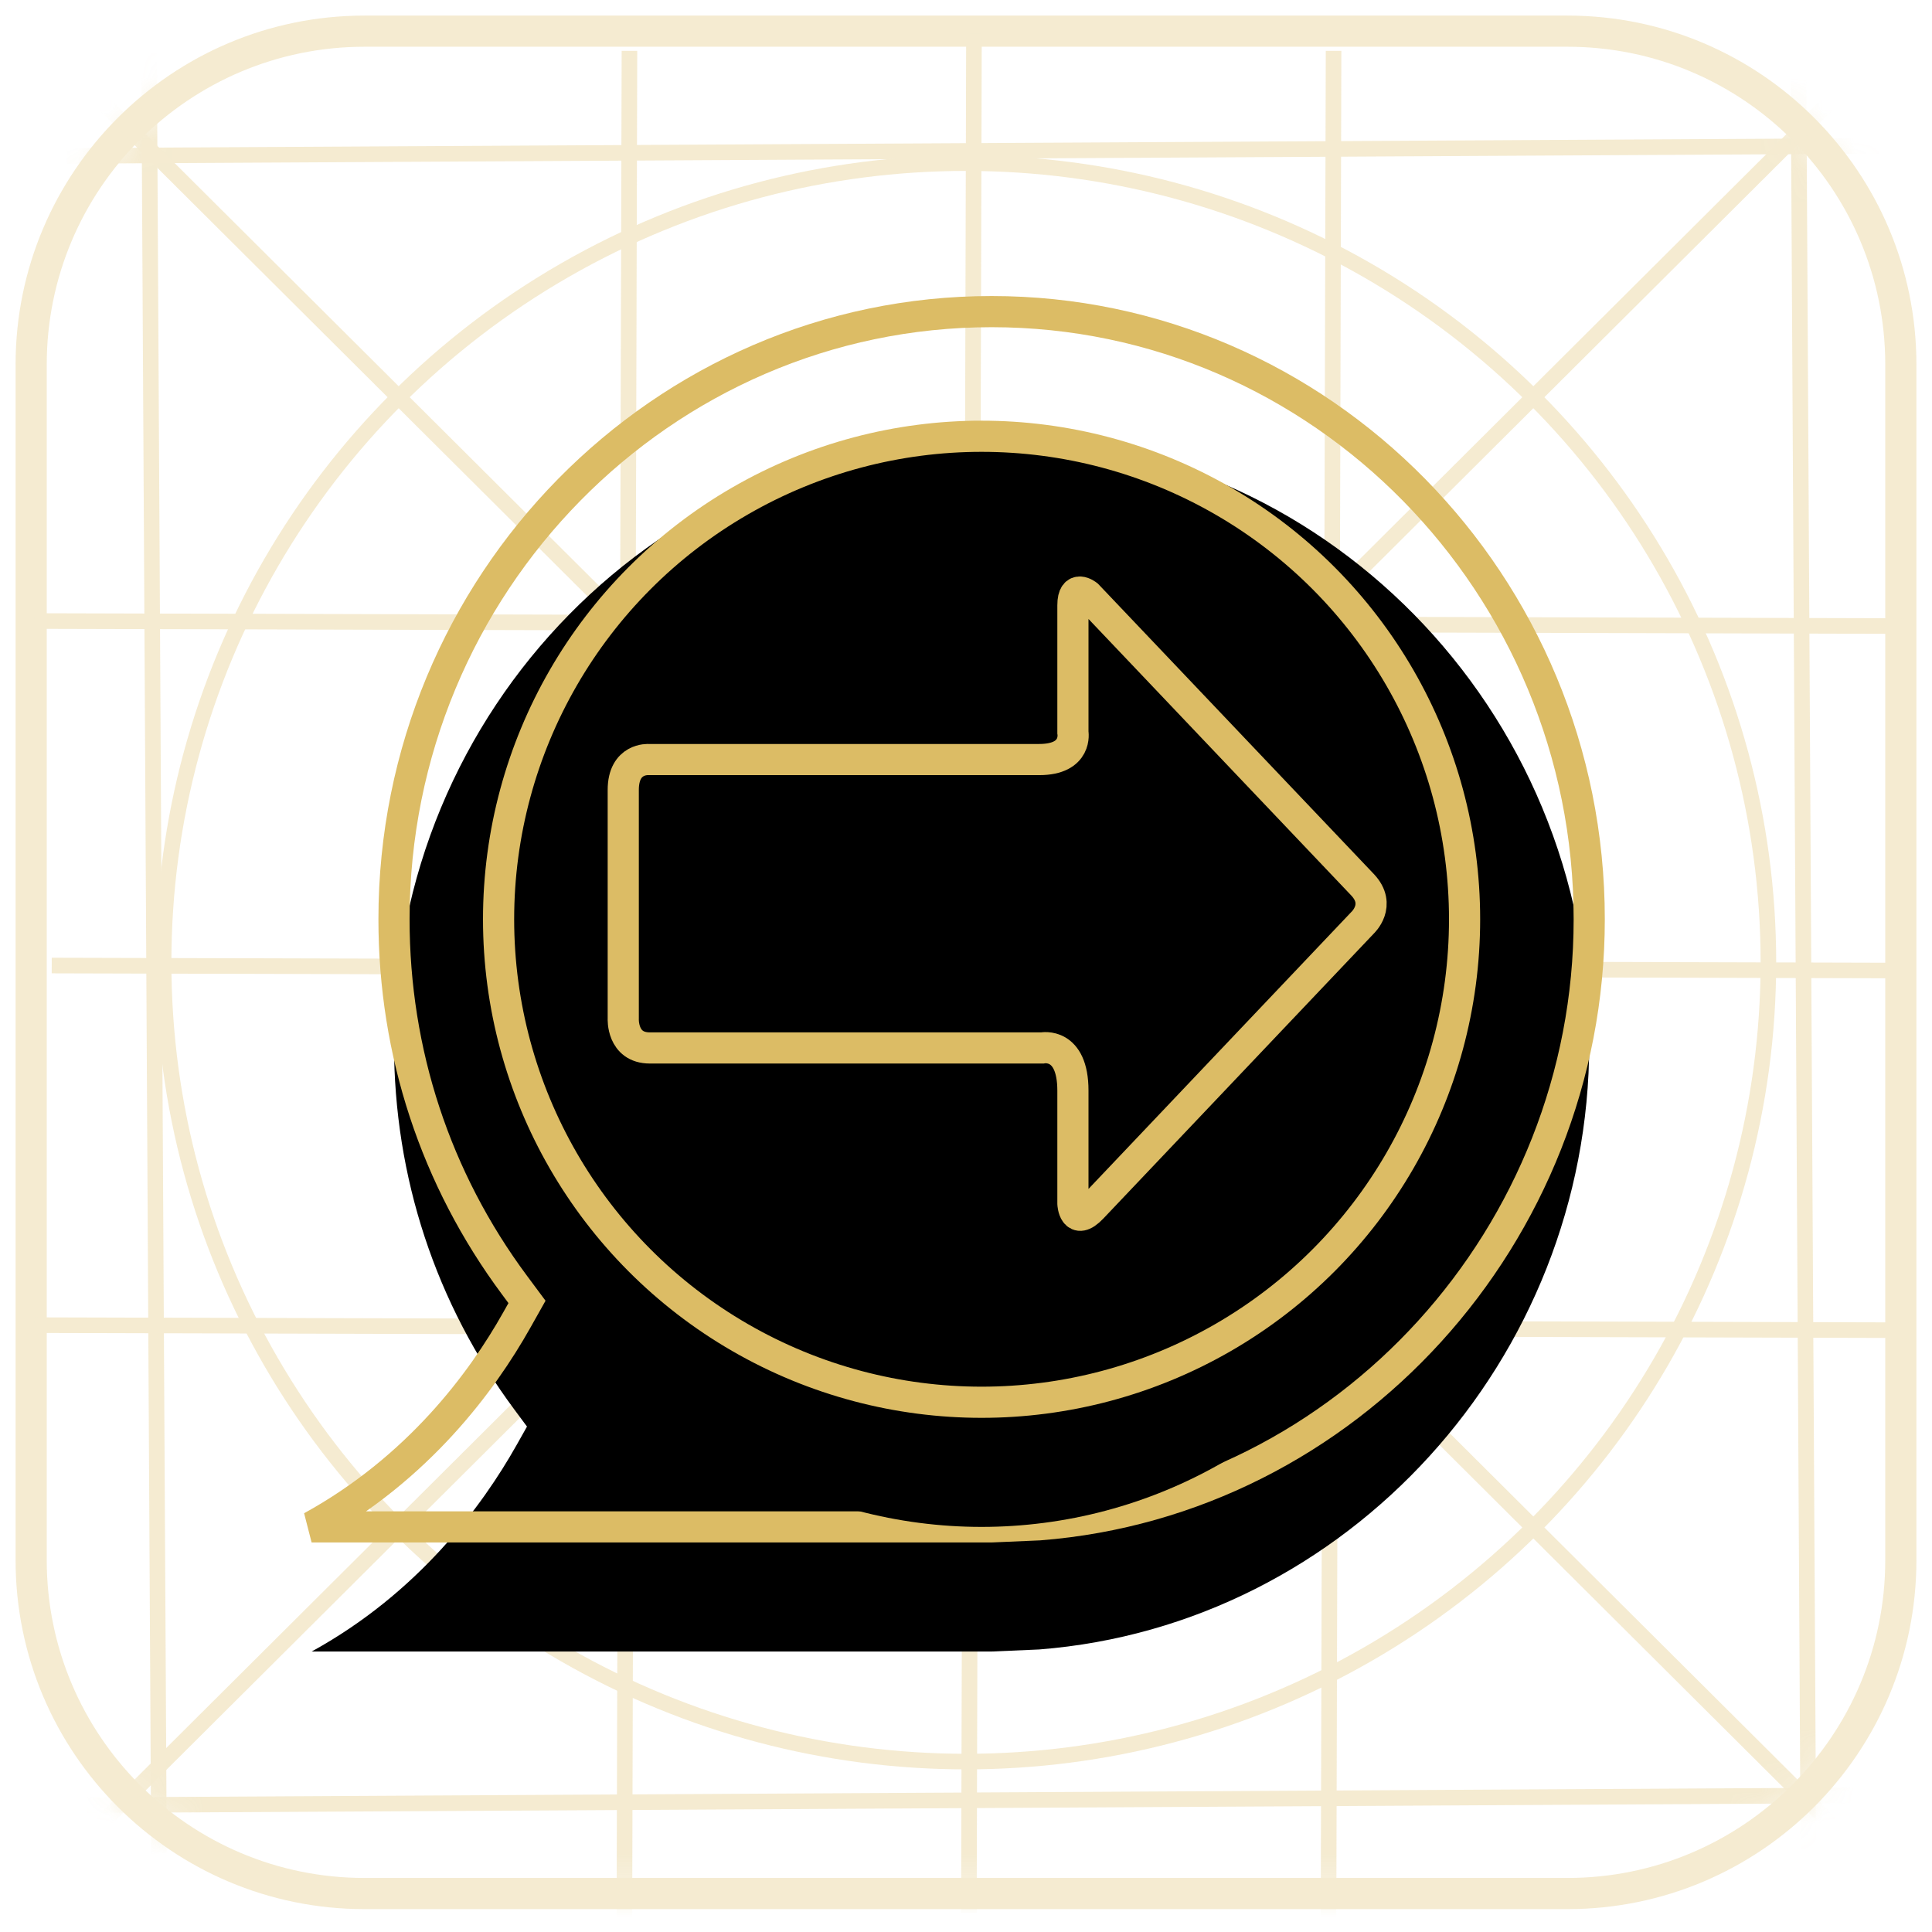 <?xml version="1.0" encoding="UTF-8"?>
<svg width="62px" height="62px" viewBox="0 0 62 62" version="1.1" xmlns="http://www.w3.org/2000/svg" xmlns:xlink="http://www.w3.org/1999/xlink">
    <!-- Generator: Sketch 63.1 (92452) - https://sketch.com -->
    <title>Request Coming icon</title>
    <desc>Created with Sketch.</desc>
    <defs>
        <path d="M10.7,0 L49.3,0 C55.209,-1.08554777e-15 60,4.791 60,10.7 L60,49.066 C60,54.975 55.209,59.766 49.3,59.766 L10.7,59.766 C4.791,59.766 7.23698514e-16,54.975 0,49.066 L0,10.7 C-7.23698514e-16,4.791 4.791,1.08554777e-15 10.7,0 Z" id="path-1"></path>
        <path d="M9,48 L30.8,48 L32.35,47.933 C42.232,47.158 50,38.622 50,28.5 C50,17.748 41.397,9 30.822,9 C20.248,9 11.644,17.748 11.644,28.5 C11.644,32.776 12.981,36.835 15.51,40.239 L15.912,40.78 L15.581,41.368 C14.473,43.338 12.421,46.12 9,48 Z" id="path-3"></path>
        <filter x="-21.8%" y="-14.1%" width="140.1%" height="138.5%" filterUnits="objectBoundingBox" id="filter-4">
            <feMorphology radius="0.5" operator="dilate" in="SourceAlpha" result="shadowSpreadOuter1"></feMorphology>
            <feOffset dx="0" dy="2" in="shadowSpreadOuter1" result="shadowOffsetOuter1"></feOffset>
            <feMorphology radius="1" operator="erode" in="SourceAlpha" result="shadowInner"></feMorphology>
            <feOffset dx="0" dy="2" in="shadowInner" result="shadowInner"></feOffset>
            <feComposite in="shadowOffsetOuter1" in2="shadowInner" operator="out" result="shadowOffsetOuter1"></feComposite>
            <feGaussianBlur stdDeviation="2" in="shadowOffsetOuter1" result="shadowBlurOuter1"></feGaussianBlur>
            <feColorMatrix values="0 0 0 0 0   0 0 0 0 0   0 0 0 0 0  0 0 0 0.2 0" type="matrix" in="shadowBlurOuter1"></feColorMatrix>
        </filter>
        <circle id="path-5" cx="30.5" cy="28.5" r="15.5"></circle>
        <filter x="-24.2%" y="-17.7%" width="148.4%" height="148.4%" filterUnits="objectBoundingBox" id="filter-6">
            <feMorphology radius="0.5" operator="dilate" in="SourceAlpha" result="shadowSpreadOuter1"></feMorphology>
            <feOffset dx="0" dy="2" in="shadowSpreadOuter1" result="shadowOffsetOuter1"></feOffset>
            <feMorphology radius="1" operator="erode" in="SourceAlpha" result="shadowInner"></feMorphology>
            <feOffset dx="0" dy="2" in="shadowInner" result="shadowInner"></feOffset>
            <feComposite in="shadowOffsetOuter1" in2="shadowInner" operator="out" result="shadowOffsetOuter1"></feComposite>
            <feGaussianBlur stdDeviation="2" in="shadowOffsetOuter1" result="shadowBlurOuter1"></feGaussianBlur>
            <feColorMatrix values="0 0 0 0 0   0 0 0 0 0   0 0 0 0 0  0 0 0 0.2 0" type="matrix" in="shadowBlurOuter1"></feColorMatrix>
        </filter>
        <path d="M42.999,24.349 L42.999,31.687 C42.999,31.687 43.052,32.63 42.146,32.63 C41.241,32.63 29.554,32.63 29.554,32.63 C29.554,32.63 28.569,32.425 28.569,34.001 C28.569,35.577 28.569,37.629 28.569,37.629 C28.569,37.629 28.532,38.369 27.954,37.759 C27.375,37.149 19.276,28.615 19.276,28.615 C19.276,28.615 18.655,28.045 19.276,27.391 C19.897,26.738 28.105,18.1 28.105,18.1 C28.105,18.1 28.569,17.726 28.569,18.423 C28.569,19.121 28.569,22.503 28.569,22.503 C28.569,22.503 28.406,23.375 29.651,23.375 C30.896,23.375 42.187,23.375 42.187,23.375 C42.187,23.375 42.999,23.315 42.999,24.349 Z" id="path-7"></path>
        <filter x="-31.3%" y="-27.5%" width="162.5%" height="175.0%" filterUnits="objectBoundingBox" id="filter-8">
            <feMorphology radius="0.5" operator="dilate" in="SourceAlpha" result="shadowSpreadOuter1"></feMorphology>
            <feOffset dx="0" dy="2" in="shadowSpreadOuter1" result="shadowOffsetOuter1"></feOffset>
            <feMorphology radius="1" operator="erode" in="SourceAlpha" result="shadowInner"></feMorphology>
            <feOffset dx="0" dy="2" in="shadowInner" result="shadowInner"></feOffset>
            <feComposite in="shadowOffsetOuter1" in2="shadowInner" operator="out" result="shadowOffsetOuter1"></feComposite>
            <feGaussianBlur stdDeviation="2" in="shadowOffsetOuter1" result="shadowBlurOuter1"></feGaussianBlur>
            <feColorMatrix values="0 0 0 0 0   0 0 0 0 0   0 0 0 0 0  0 0 0 0.2 0" type="matrix" in="shadowBlurOuter1"></feColorMatrix>
        </filter>
    </defs>
    <g id="App-icons" stroke="none" stroke-width="1" fill="none" fill-rule="evenodd">
        <g id="Categories" transform="translate(-610, -799)">
            <g id="Request-Coming-icon" transform="translate(611, 800)">
                <g id="base'" opacity="0.3">
                    <g>
                        <mask id="mask-2" fill="white">
                            <use xlink:href="#path-1"></use>
                        </mask>
                        <use id="Rectangle-6-Copy-22" stroke="#DCBC65" xlink:href="#path-1"></use>
                        <g id="Group-6" mask="url(#mask-2)" stroke="#DCBC65" stroke-width="0.5">
                            <g id="guides">
                                <ellipse id="Oval-1" cx="30" cy="29.883" rx="11.25" ry="11.205"></ellipse>
                                <ellipse id="Oval-1" cx="30" cy="29.883" rx="15.75" ry="15.688"></ellipse>
                                <ellipse id="Oval-1" cx="30" cy="29.883" rx="25.75" ry="25.648"></ellipse>
                                <line x1="0" y1="0" x2="60" y2="59.766" id="Line" stroke-linecap="square"></line>
                                <line x1="0" y1="0" x2="60" y2="59.766" id="Line" stroke-linecap="square" transform="translate(30, 29.883) scale(-1, 1) translate(-30, -29.883) "></line>
                            </g>
                        </g>
                        <g id="Group-14" mask="url(#mask-2)" stroke="#DCBC65" stroke-linecap="square" stroke-width="0.5">
                            <g transform="translate(3.462, 0)" id="Line-2">
                                <line x1="0.323" y1="0.962" x2="0.646" y2="59.655"></line>
                                <line x1="53.252" y1="0.962" x2="53.574" y2="59.013"></line>
                                <line x1="26.793" y1="0.321" x2="26.631" y2="60.136"></line>
                                <line x1="15.737" y1="0.882" x2="15.575" y2="60.697"></line>
                                <line x1="38.333" y1="0.882" x2="38.171" y2="60.697"></line>
                            </g>
                        </g>
                        <g id="Group-14" mask="url(#mask-2)" stroke="#DCBC65" stroke-linecap="square" stroke-width="0.5">
                            <g transform="translate(30.546, 30.355) rotate(90) translate(-30.546, -30.355) translate(3.546, -0.145)" id="Line-2">
                                <line x1="0.323" y1="0.962" x2="0.646" y2="59.655"></line>
                                <line x1="53.252" y1="0.962" x2="53.574" y2="59.013"></line>
                                <line x1="26.793" y1="0.321" x2="26.631" y2="60.136"></line>
                                <line x1="15.737" y1="0.882" x2="15.575" y2="60.697"></line>
                                <line x1="38.333" y1="0.882" x2="38.171" y2="60.697"></line>
                            </g>
                        </g>
                    </g>
                </g>
                <g id="Shape" fill-rule="nonzero">
                    <use fill="black" fill-opacity="1" filter="url(#filter-4)" xlink:href="#path-3"></use>
                    <use stroke="#DCBC65" stroke-width="1" xlink:href="#path-3"></use>
                </g>
                <g id="Oval" fill-rule="nonzero">
                    <use fill="black" fill-opacity="1" filter="url(#filter-6)" xlink:href="#path-5"></use>
                    <use stroke="#DCBC65" stroke-width="1" xlink:href="#path-5"></use>
                </g>
                <g id="Path" fill-rule="nonzero" transform="translate(31, 28) scale(-1, 1) translate(-31, -28) ">
                    <use fill="black" fill-opacity="1" filter="url(#filter-8)" xlink:href="#path-7"></use>
                    <use stroke="#DCBC65" stroke-width="1" xlink:href="#path-7"></use>
                </g>
            </g>
        </g>
    </g>
</svg>